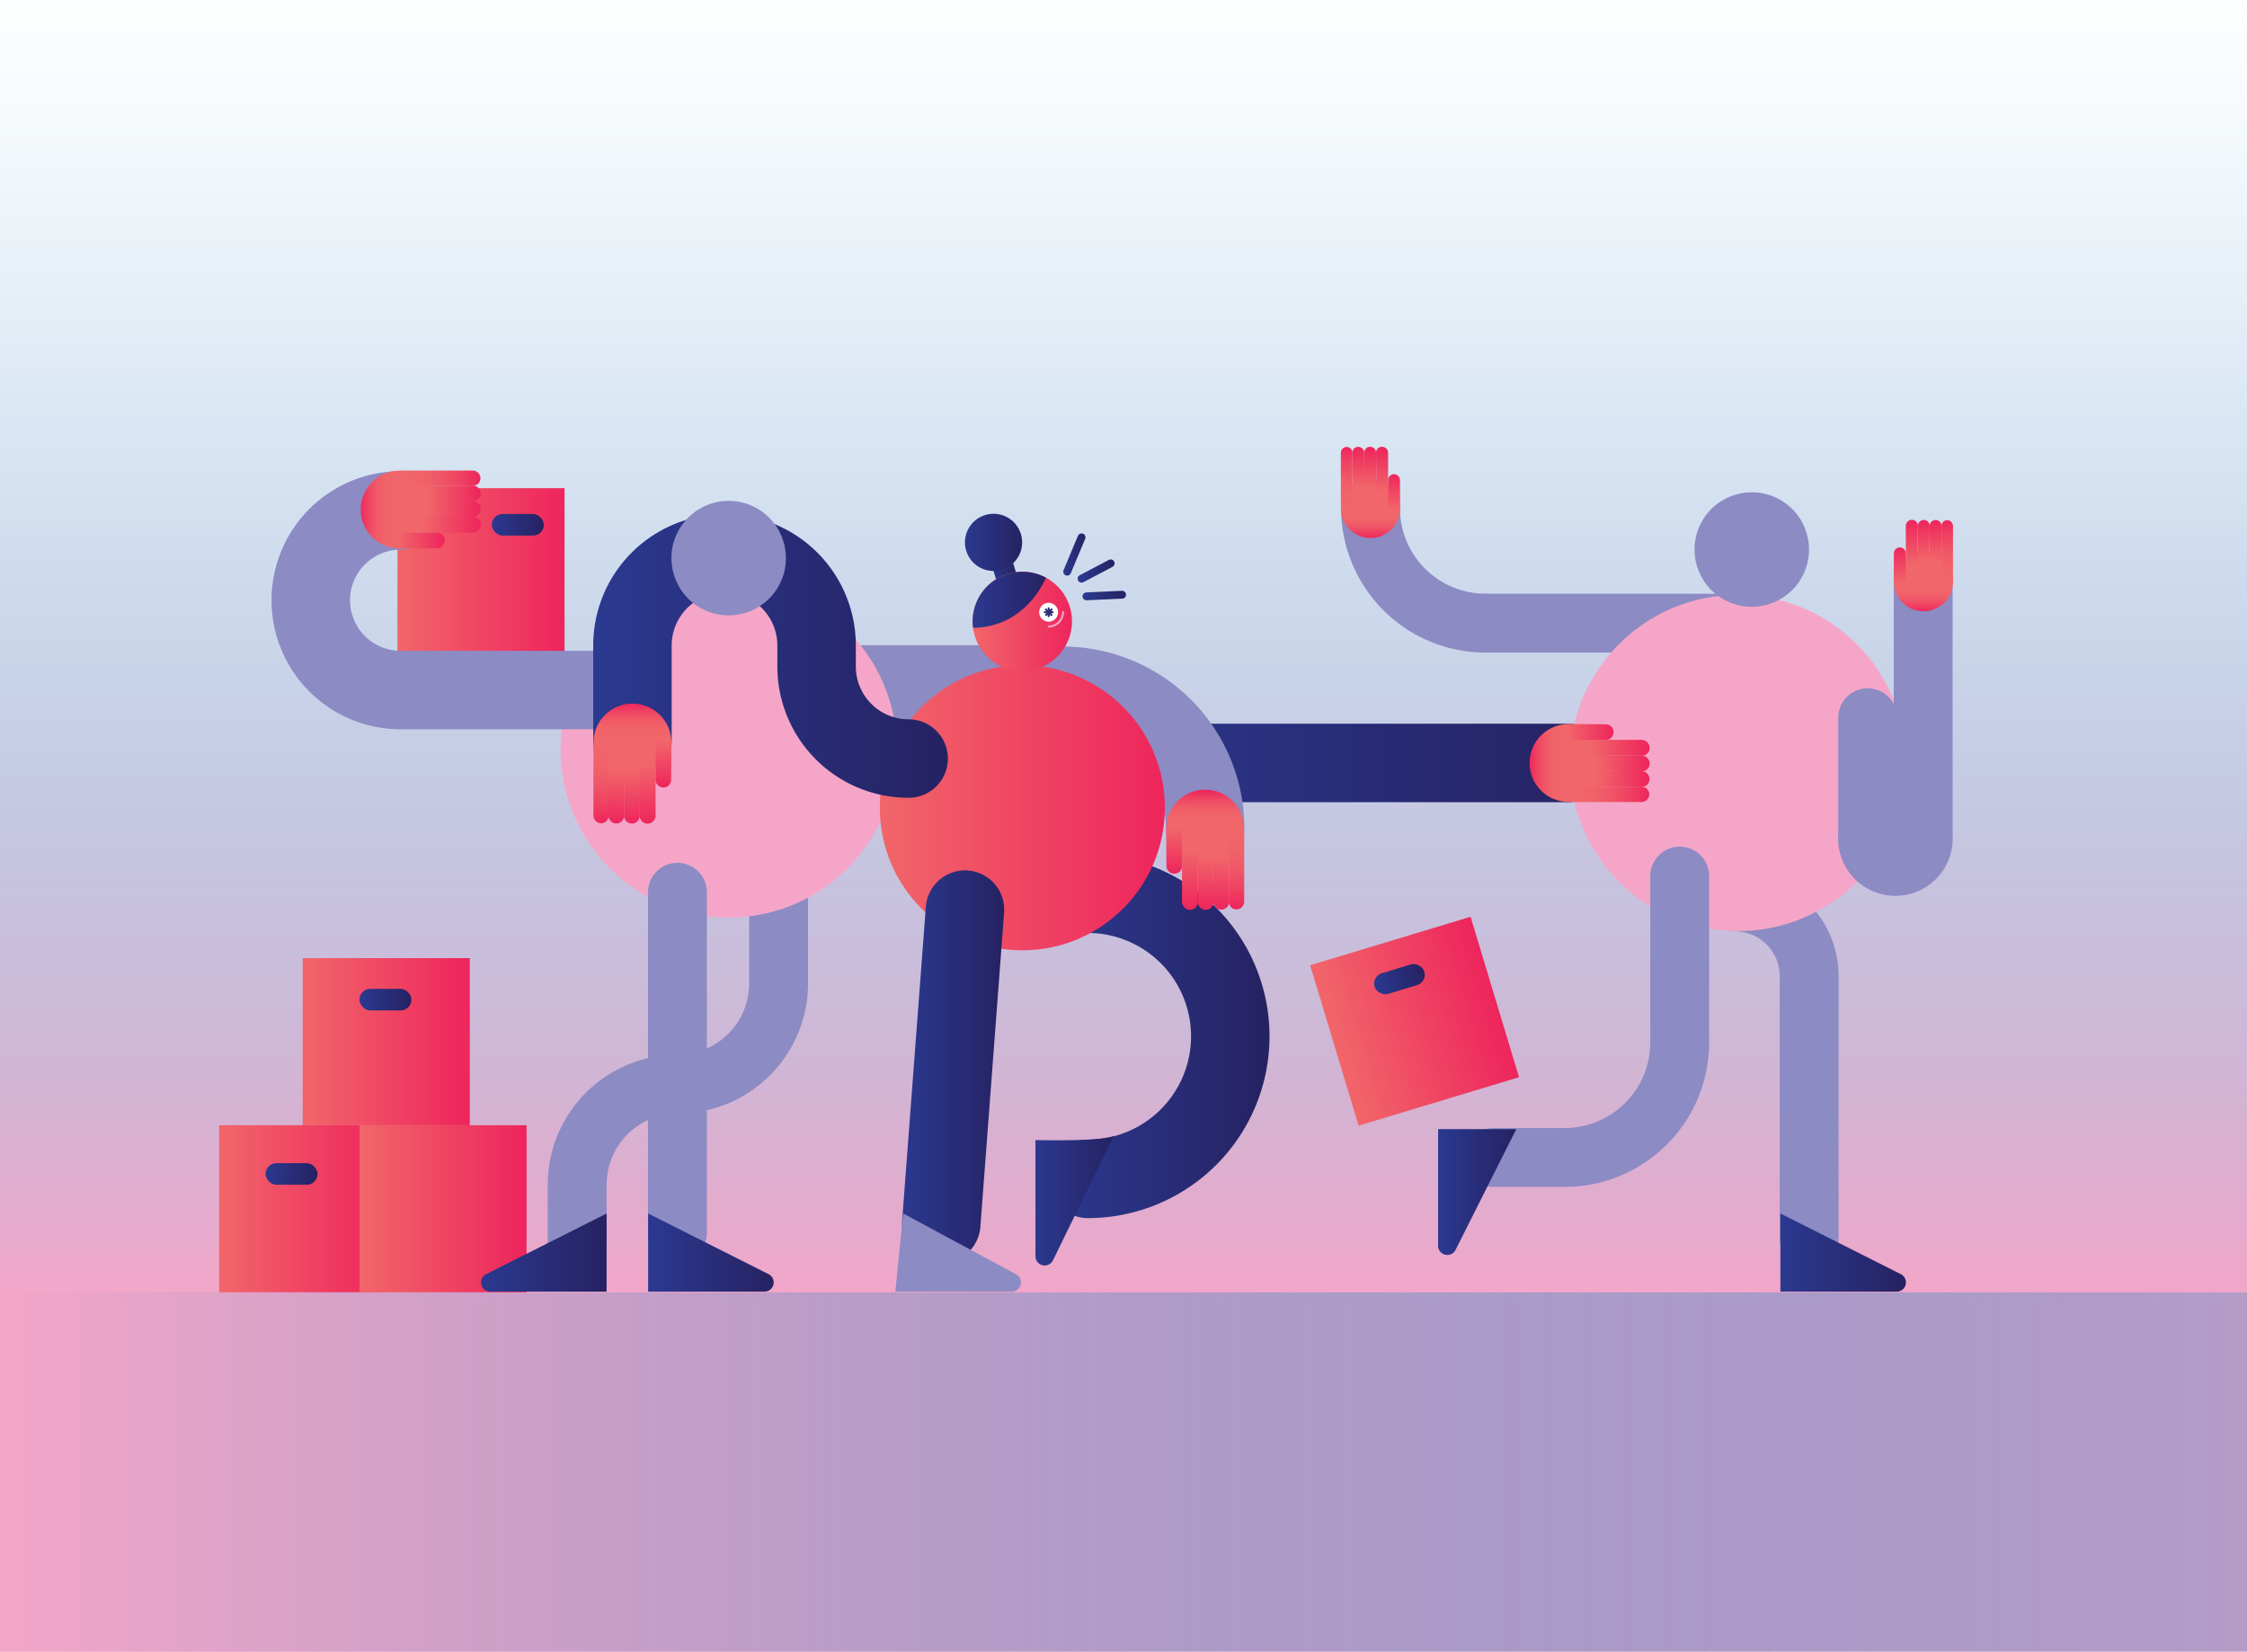 <svg xmlns="http://www.w3.org/2000/svg" xmlns:xlink="http://www.w3.org/1999/xlink" viewBox="0 0 572.68 420.94"><defs><style>.cls-1{isolation:isolate;}.cls-2{fill:#fff;}.cls-3{fill:url(#linear-gradient);}.cls-4{fill:url(#New_Gradient_Swatch_2);}.cls-5{fill:url(#New_Gradient_Swatch_2-2);}.cls-6{fill:url(#New_Gradient_Swatch_1);}.cls-7{fill:url(#New_Gradient_Swatch_2-3);}.cls-8{fill:url(#New_Gradient_Swatch_2-4);}.cls-9{fill:url(#New_Gradient_Swatch_2-5);}.cls-10,.cls-11,.cls-13,.cls-14,.cls-20,.cls-21,.cls-22,.cls-23,.cls-24,.cls-25,.cls-38,.cls-45,.cls-46,.cls-47{fill:none;stroke-linecap:round;}.cls-10,.cls-11{stroke:#8c8bc4;}.cls-10,.cls-11,.cls-13,.cls-14,.cls-20,.cls-21,.cls-22,.cls-23,.cls-24{stroke-linejoin:round;}.cls-10,.cls-13,.cls-14,.cls-25,.cls-38{stroke-width:20px;}.cls-11{stroke-width:15px;}.cls-12{fill:#f5a6c8;}.cls-13{stroke:url(#New_Gradient_Swatch_1-2);}.cls-14{stroke:url(#New_Gradient_Swatch_1-3);}.cls-15{fill:url(#New_Gradient_Swatch_2-6);}.cls-16{fill:url(#New_Gradient_Swatch_1-4);}.cls-17{fill:url(#New_Gradient_Swatch_2-7);}.cls-18{fill:url(#New_Gradient_Swatch_1-5);}.cls-19{fill:url(#New_Gradient_Swatch_1-6);}.cls-20{stroke:#f5a6c8;mix-blend-mode:multiply;}.cls-20,.cls-21,.cls-22,.cls-23,.cls-24{stroke-width:0.5px;}.cls-21{stroke:url(#New_Gradient_Swatch_1-7);}.cls-22{stroke:url(#New_Gradient_Swatch_1-8);}.cls-23{stroke:url(#New_Gradient_Swatch_1-9);}.cls-24{stroke:url(#New_Gradient_Swatch_1-10);}.cls-25,.cls-38,.cls-45,.cls-46,.cls-47{stroke-miterlimit:10;}.cls-25{stroke:url(#New_Gradient_Swatch_1-11);}.cls-26{fill:url(#linear-gradient-2);}.cls-27{fill:url(#linear-gradient-3);}.cls-28{fill:url(#New_Gradient_Swatch_2-8);}.cls-29{fill:url(#New_Gradient_Swatch_2-9);}.cls-30{fill:url(#New_Gradient_Swatch_2-10);}.cls-31{fill:url(#New_Gradient_Swatch_2-11);}.cls-32{fill:url(#linear-gradient-4);}.cls-33{fill:url(#linear-gradient-5);}.cls-34{fill:url(#New_Gradient_Swatch_2-12);}.cls-35{fill:url(#New_Gradient_Swatch_2-13);}.cls-36{fill:url(#New_Gradient_Swatch_2-14);}.cls-37{fill:url(#New_Gradient_Swatch_2-15);}.cls-38{stroke:url(#New_Gradient_Swatch_1-12);}.cls-39{fill:#8c8bc4;}.cls-40{fill:url(#New_Gradient_Swatch_1-13);}.cls-41{fill:url(#New_Gradient_Swatch_1-14);}.cls-42{fill:url(#New_Gradient_Swatch_1-15);}.cls-43{fill:url(#New_Gradient_Swatch_1-16);}.cls-44{fill:url(#New_Gradient_Swatch_1-17);}.cls-45,.cls-46,.cls-47{stroke-width:2px;}.cls-45{stroke:url(#New_Gradient_Swatch_1-18);}.cls-46{stroke:url(#New_Gradient_Swatch_1-19);}.cls-47{stroke:url(#New_Gradient_Swatch_1-20);}.cls-48{fill:url(#linear-gradient-6);}.cls-49{fill:url(#linear-gradient-7);}.cls-50{fill:url(#linear-gradient-8);}.cls-51{fill:url(#New_Gradient_Swatch_2-16);}.cls-52{fill:url(#New_Gradient_Swatch_2-17);}.cls-53{fill:url(#New_Gradient_Swatch_2-18);}.cls-54{fill:url(#New_Gradient_Swatch_2-19);}.cls-55{fill:url(#linear-gradient-9);}.cls-56{fill:url(#linear-gradient-10);}.cls-57{fill:url(#New_Gradient_Swatch_2-20);}.cls-58{fill:url(#New_Gradient_Swatch_2-21);}.cls-59{fill:url(#New_Gradient_Swatch_2-22);}.cls-60{fill:url(#New_Gradient_Swatch_2-23);}.cls-61{fill:url(#linear-gradient-11);}.cls-62{fill:url(#linear-gradient-12);}.cls-63{fill:url(#New_Gradient_Swatch_2-24);}.cls-64{fill:url(#New_Gradient_Swatch_2-25);}.cls-65{fill:url(#New_Gradient_Swatch_2-26);}.cls-66{fill:url(#New_Gradient_Swatch_2-27);}.cls-67{fill:url(#linear-gradient-13);}.cls-68{fill:url(#linear-gradient-14);}.cls-69{fill:url(#New_Gradient_Swatch_2-28);}.cls-70{fill:url(#New_Gradient_Swatch_2-29);}.cls-71{fill:url(#New_Gradient_Swatch_2-30);}.cls-72{fill:url(#New_Gradient_Swatch_2-31);}.cls-73{fill:url(#New_Gradient_Swatch_1-21);}.cls-74{fill:url(#New_Gradient_Swatch_1-22);}.cls-75{fill:url(#New_Gradient_Swatch_1-23);}</style><linearGradient id="linear-gradient" x1="286.34" y1="427.83" x2="286.34" y2="-8.5" gradientUnits="userSpaceOnUse"><stop offset="0.22" stop-color="#f5a6c8"/><stop offset="0.23" stop-color="#f0a5c8" stop-opacity="0.98"/><stop offset="0.4" stop-color="#b39bc7" stop-opacity="0.68"/><stop offset="0.56" stop-color="#8093c7" stop-opacity="0.44"/><stop offset="0.7" stop-color="#588dc7" stop-opacity="0.25"/><stop offset="0.83" stop-color="#3c88c6" stop-opacity="0.11"/><stop offset="0.93" stop-color="#2a85c6" stop-opacity="0.03"/><stop offset="1" stop-color="#2484c6" stop-opacity="0"/></linearGradient><linearGradient id="New_Gradient_Swatch_2" x1="55.85" y1="308.07" x2="98.44" y2="308.07" gradientUnits="userSpaceOnUse"><stop offset="0" stop-color="#f1666a"/><stop offset="1" stop-color="#ee255c"/></linearGradient><linearGradient id="New_Gradient_Swatch_2-2" x1="338.28" y1="259.16" x2="380.87" y2="259.16" xlink:href="#New_Gradient_Swatch_2"/><linearGradient id="New_Gradient_Swatch_1" x1="352.95" y1="249.16" x2="366.2" y2="249.16" gradientTransform="translate(-2.91 0.43)" gradientUnits="userSpaceOnUse"><stop offset="0" stop-color="#2b3990"/><stop offset="1" stop-color="#262262"/></linearGradient><linearGradient id="New_Gradient_Swatch_2-3" x1="91.61" y1="308.07" x2="134.2" y2="308.07" xlink:href="#New_Gradient_Swatch_2"/><linearGradient id="New_Gradient_Swatch_2-4" x1="77.14" y1="265.48" x2="119.73" y2="265.48" xlink:href="#New_Gradient_Swatch_2"/><linearGradient id="New_Gradient_Swatch_2-5" x1="101.29" y1="145.71" x2="143.88" y2="145.71" xlink:href="#New_Gradient_Swatch_2"/><linearGradient id="New_Gradient_Swatch_1-2" x1="266.9" y1="194.45" x2="409.65" y2="194.45" gradientTransform="matrix(1, 0, 0, 1, 0, 0)" xlink:href="#New_Gradient_Swatch_1"/><linearGradient id="New_Gradient_Swatch_1-3" x1="267.22" y1="264.11" x2="323.55" y2="264.11" gradientTransform="matrix(1, 0, 0, 1, 0, 0)" xlink:href="#New_Gradient_Swatch_1"/><linearGradient id="New_Gradient_Swatch_2-6" x1="224.23" y1="205.87" x2="296.9" y2="205.87" xlink:href="#New_Gradient_Swatch_2"/><linearGradient id="New_Gradient_Swatch_1-4" x1="252.71" y1="145.67" x2="259.4" y2="145.67" gradientTransform="translate(52.94 -67.7) rotate(16.78)" xlink:href="#New_Gradient_Swatch_1"/><linearGradient id="New_Gradient_Swatch_2-7" x1="247.89" y1="158.38" x2="273.23" y2="158.38" gradientTransform="translate(276.89 -146.1) rotate(61.78)" xlink:href="#New_Gradient_Swatch_2"/><linearGradient id="New_Gradient_Swatch_1-5" x1="245.94" y1="138.25" x2="260.52" y2="138.25" gradientTransform="translate(255.28 -150.26) rotate(61.78)" xlink:href="#New_Gradient_Swatch_1"/><linearGradient id="New_Gradient_Swatch_1-6" x1="247.89" y1="152.85" x2="266.55" y2="152.85" gradientTransform="matrix(1, 0, 0, 1, 0, 0)" xlink:href="#New_Gradient_Swatch_1"/><linearGradient id="New_Gradient_Swatch_1-7" x1="267.01" y1="156.04" x2="267.51" y2="156.04" gradientTransform="matrix(1, 0, 0, 1, 0, 0)" xlink:href="#New_Gradient_Swatch_1"/><linearGradient id="New_Gradient_Swatch_1-8" x1="266.35" y1="156.04" x2="268.27" y2="156.04" gradientTransform="matrix(1, 0, 0, 1, 0, 0)" xlink:href="#New_Gradient_Swatch_1"/><linearGradient id="New_Gradient_Swatch_1-9" x1="266.3" y1="156.04" x2="268.22" y2="156.04" gradientTransform="matrix(1, 0, 0, 1, 0, 0)" xlink:href="#New_Gradient_Swatch_1"/><linearGradient id="New_Gradient_Swatch_1-10" x1="266.01" y1="156.04" x2="268.51" y2="156.04" gradientTransform="matrix(1, 0, 0, 1, 0, 0)" xlink:href="#New_Gradient_Swatch_1"/><linearGradient id="New_Gradient_Swatch_1-11" x1="151.19" y1="167.19" x2="241.58" y2="167.19" gradientTransform="matrix(1, 0, 0, 1, 0, 0)" xlink:href="#New_Gradient_Swatch_1"/><linearGradient id="linear-gradient-2" x1="389.82" y1="194.46" x2="409.67" y2="194.46" gradientTransform="translate(591.36 -206.66) rotate(89.59)" gradientUnits="userSpaceOnUse"><stop offset="0" stop-color="#ee255c"/><stop offset="0.03" stop-color="#ee305e"/><stop offset="0.12" stop-color="#f04763"/><stop offset="0.21" stop-color="#f05967"/><stop offset="0.31" stop-color="#f16369"/><stop offset="0.44" stop-color="#f1666a"/><stop offset="0.6" stop-color="#f1666a"/></linearGradient><linearGradient id="linear-gradient-3" x1="400.21" y1="202.46" x2="420.34" y2="202.46" gradientUnits="userSpaceOnUse"><stop offset="0" stop-color="#f1666a"/><stop offset="0.25" stop-color="#f16269"/><stop offset="0.5" stop-color="#f05667"/><stop offset="0.74" stop-color="#ef4262"/><stop offset="0.99" stop-color="#ee265c"/><stop offset="1" stop-color="#ee255c"/></linearGradient><linearGradient id="New_Gradient_Swatch_2-8" x1="406.75" y1="198.48" x2="420.37" y2="198.48" xlink:href="#New_Gradient_Swatch_2"/><linearGradient id="New_Gradient_Swatch_2-9" x1="399.35" y1="186.54" x2="411.21" y2="186.54" xlink:href="#New_Gradient_Swatch_2"/><linearGradient id="New_Gradient_Swatch_2-10" x1="406.75" y1="194.51" x2="420.4" y2="194.51" xlink:href="#New_Gradient_Swatch_2"/><linearGradient id="New_Gradient_Swatch_2-11" x1="405.26" y1="190.58" x2="420.43" y2="190.58" xlink:href="#New_Gradient_Swatch_2"/><linearGradient id="linear-gradient-4" x1="154.99" y1="216.56" x2="174.83" y2="216.56" gradientTransform="translate(327.63 404.6) rotate(179.59)" xlink:href="#linear-gradient-2"/><linearGradient id="linear-gradient-5" x1="165.38" y1="224.55" x2="185.51" y2="224.55" gradientTransform="translate(377.74 24.31) rotate(90)" xlink:href="#linear-gradient-3"/><linearGradient id="New_Gradient_Swatch_2-12" x1="171.91" y1="220.58" x2="185.53" y2="220.58" gradientTransform="translate(377.74 24.31) rotate(90)" xlink:href="#New_Gradient_Swatch_2"/><linearGradient id="New_Gradient_Swatch_2-13" x1="164.51" y1="208.64" x2="176.37" y2="208.64" gradientTransform="translate(377.74 24.31) rotate(90)" xlink:href="#New_Gradient_Swatch_2"/><linearGradient id="New_Gradient_Swatch_2-14" x1="171.91" y1="216.61" x2="185.56" y2="216.61" gradientTransform="translate(377.74 24.31) rotate(90)" xlink:href="#New_Gradient_Swatch_2"/><linearGradient id="New_Gradient_Swatch_2-15" x1="170.43" y1="212.67" x2="185.59" y2="212.67" gradientTransform="translate(377.74 24.31) rotate(90)" xlink:href="#New_Gradient_Swatch_2"/><linearGradient id="New_Gradient_Swatch_1-12" x1="229.89" y1="271.87" x2="255.94" y2="271.87" gradientTransform="matrix(1, 0, 0, 1, 0, 0)" xlink:href="#New_Gradient_Swatch_1"/><linearGradient id="New_Gradient_Swatch_1-13" x1="122.59" y1="319.24" x2="154.6" y2="319.24" gradientTransform="matrix(1, 0, 0, 1, 0, 0)" xlink:href="#New_Gradient_Swatch_1"/><linearGradient id="New_Gradient_Swatch_1-14" x1="453.76" y1="319.24" x2="485.77" y2="319.24" gradientTransform="matrix(1, 0, 0, 1, 0, 0)" xlink:href="#New_Gradient_Swatch_1"/><linearGradient id="New_Gradient_Swatch_1-15" x1="165.19" y1="319.24" x2="197.2" y2="319.24" gradientTransform="matrix(1, 0, 0, 1, 0, 0)" xlink:href="#New_Gradient_Swatch_1"/><linearGradient id="New_Gradient_Swatch_1-16" x1="366.52" y1="303.78" x2="386.43" y2="303.78" gradientTransform="matrix(1, 0, 0, 1, 0, 0)" xlink:href="#New_Gradient_Swatch_1"/><linearGradient id="New_Gradient_Swatch_1-17" x1="263.9" y1="306.09" x2="283.82" y2="306.09" gradientTransform="matrix(1, 0, 0, 1, 0, 0)" xlink:href="#New_Gradient_Swatch_1"/><linearGradient id="New_Gradient_Swatch_1-18" x1="270.98" y1="141.33" x2="276.65" y2="141.33" gradientTransform="matrix(1, 0, 0, 1, 0, 0)" xlink:href="#New_Gradient_Swatch_1"/><linearGradient id="New_Gradient_Swatch_1-19" x1="274.65" y1="145.53" x2="284.07" y2="145.53" gradientTransform="matrix(1, 0, 0, 1, 0, 0)" xlink:href="#New_Gradient_Swatch_1"/><linearGradient id="New_Gradient_Swatch_1-20" x1="275.9" y1="151.78" x2="286.98" y2="151.78" gradientTransform="matrix(1, 0, 0, 1, 0, 0)" xlink:href="#New_Gradient_Swatch_1"/><linearGradient id="linear-gradient-6" x1="-6.89" y1="329.92" x2="579.57" y2="329.92" gradientTransform="matrix(1, 0, 0, -11.35, 0, 4123.75)" gradientUnits="userSpaceOnUse"><stop offset="0" stop-color="#f5a6c8"/><stop offset="1" stop-color="#2484c6" stop-opacity="0.3"/></linearGradient><linearGradient id="linear-gradient-7" x1="176.95" y1="70.61" x2="196.79" y2="70.61" gradientTransform="matrix(-0.01, 1, 1, 0.01, 237.88, 23.81)" xlink:href="#linear-gradient-2"/><linearGradient id="linear-gradient-8" x1="187.34" y1="78.6" x2="207.47" y2="78.6" gradientTransform="matrix(0, 1, 1, 0, 236.55, 24.31)" xlink:href="#linear-gradient-3"/><linearGradient id="New_Gradient_Swatch_2-16" x1="193.87" y1="74.63" x2="207.5" y2="74.63" gradientTransform="matrix(0, 1, 1, 0, 236.55, 24.31)" xlink:href="#New_Gradient_Swatch_2"/><linearGradient id="New_Gradient_Swatch_2-17" x1="186.48" y1="62.69" x2="198.33" y2="62.69" gradientTransform="matrix(0, 1, 1, 0, 236.55, 24.31)" xlink:href="#New_Gradient_Swatch_2"/><linearGradient id="New_Gradient_Swatch_2-18" x1="193.87" y1="70.66" x2="207.53" y2="70.66" gradientTransform="matrix(0, 1, 1, 0, 236.55, 24.31)" xlink:href="#New_Gradient_Swatch_2"/><linearGradient id="New_Gradient_Swatch_2-19" x1="192.39" y1="66.72" x2="207.55" y2="66.72" gradientTransform="matrix(0, 1, 1, 0, 236.55, 24.31)" xlink:href="#New_Gradient_Swatch_2"/><linearGradient id="linear-gradient-9" x1="187.34" y1="-53" x2="207.18" y2="-53" gradientTransform="matrix(1, 0.01, 0.01, -1, -95.02, 75.46)" xlink:href="#linear-gradient-2"/><linearGradient id="linear-gradient-10" x1="197.73" y1="-45.01" x2="217.86" y2="-45.01" gradientTransform="matrix(1, 0, 0, -1, -95.41, 76.87)" xlink:href="#linear-gradient-3"/><linearGradient id="New_Gradient_Swatch_2-20" x1="204.26" y1="-48.98" x2="217.89" y2="-48.98" gradientTransform="matrix(1, 0, 0, -1, -95.41, 76.87)" xlink:href="#New_Gradient_Swatch_2"/><linearGradient id="New_Gradient_Swatch_2-21" x1="196.87" y1="-60.92" x2="208.72" y2="-60.92" gradientTransform="matrix(1, 0, 0, -1, -95.41, 76.87)" xlink:href="#New_Gradient_Swatch_2"/><linearGradient id="New_Gradient_Swatch_2-22" x1="204.26" y1="-52.95" x2="217.92" y2="-52.95" gradientTransform="matrix(1, 0, 0, -1, -95.41, 76.87)" xlink:href="#New_Gradient_Swatch_2"/><linearGradient id="New_Gradient_Swatch_2-23" x1="202.78" y1="-56.89" x2="217.94" y2="-56.89" gradientTransform="matrix(1, 0, 0, -1, -95.41, 76.87)" xlink:href="#New_Gradient_Swatch_2"/><linearGradient id="linear-gradient-11" x1="488.5" y1="142.23" x2="503.59" y2="142.23" gradientTransform="translate(-6.84 9.54) rotate(-0.41)" xlink:href="#linear-gradient-2"/><linearGradient id="linear-gradient-12" x1="496.4" y1="148.31" x2="511.71" y2="148.31" gradientTransform="translate(347.98 644.27) rotate(-90)" xlink:href="#linear-gradient-3"/><linearGradient id="New_Gradient_Swatch_2-24" x1="501.37" y1="145.29" x2="511.73" y2="145.29" gradientTransform="translate(347.98 644.27) rotate(-90)" xlink:href="#New_Gradient_Swatch_2"/><linearGradient id="New_Gradient_Swatch_2-25" x1="495.74" y1="136.2" x2="504.76" y2="136.2" gradientTransform="translate(347.98 644.27) rotate(-90)" xlink:href="#New_Gradient_Swatch_2"/><linearGradient id="New_Gradient_Swatch_2-26" x1="501.37" y1="142.27" x2="511.76" y2="142.27" gradientTransform="translate(347.98 644.27) rotate(-90)" xlink:href="#New_Gradient_Swatch_2"/><linearGradient id="New_Gradient_Swatch_2-27" x1="500.24" y1="139.27" x2="511.78" y2="139.27" gradientTransform="translate(347.98 644.27) rotate(-90)" xlink:href="#New_Gradient_Swatch_2"/><linearGradient id="linear-gradient-13" x1="507.15" y1="1.32" x2="522.25" y2="1.32" gradientTransform="matrix(0.01, -1, -1, -0.01, 346.94, 644.27)" xlink:href="#linear-gradient-2"/><linearGradient id="linear-gradient-14" x1="515.05" y1="7.4" x2="530.37" y2="7.4" gradientTransform="matrix(0, -1, -1, 0, 350.61, 644.27)" xlink:href="#linear-gradient-3"/><linearGradient id="New_Gradient_Swatch_2-28" x1="520.02" y1="4.38" x2="530.39" y2="4.38" gradientTransform="matrix(0, -1, -1, 0, 350.61, 644.27)" xlink:href="#New_Gradient_Swatch_2"/><linearGradient id="New_Gradient_Swatch_2-29" x1="514.4" y1="-4.7" x2="523.42" y2="-4.7" gradientTransform="matrix(0, -1, -1, 0, 350.61, 644.27)" xlink:href="#New_Gradient_Swatch_2"/><linearGradient id="New_Gradient_Swatch_2-30" x1="520.02" y1="1.36" x2="530.41" y2="1.36" gradientTransform="matrix(0, -1, -1, 0, 350.61, 644.27)" xlink:href="#New_Gradient_Swatch_2"/><linearGradient id="New_Gradient_Swatch_2-31" x1="518.9" y1="-1.63" x2="530.43" y2="-1.63" gradientTransform="matrix(0, -1, -1, 0, 350.61, 644.27)" xlink:href="#New_Gradient_Swatch_2"/><linearGradient id="New_Gradient_Swatch_1-21" x1="91.61" y1="254.78" x2="104.86" y2="254.78" gradientTransform="matrix(1, 0, 0, 1, 0, 0)" xlink:href="#New_Gradient_Swatch_1"/><linearGradient id="New_Gradient_Swatch_1-22" x1="125.34" y1="133.75" x2="138.59" y2="133.75" gradientTransform="matrix(1, 0, 0, 1, 0, 0)" xlink:href="#New_Gradient_Swatch_1"/><linearGradient id="New_Gradient_Swatch_1-23" x1="67.68" y1="299.2" x2="80.93" y2="299.2" gradientTransform="matrix(1, 0, 0, 1, 0, 0)" xlink:href="#New_Gradient_Swatch_1"/></defs><title>retain-illustration</title><g class="cls-1"><g id="Layer_1" data-name="Layer 1"><rect class="cls-2" x="-6.89" y="-8.5" width="586.46" height="436.34"/><rect class="cls-3" x="-6.89" y="-8.5" width="586.46" height="436.34"/><rect class="cls-4" x="55.85" y="286.78" width="42.59" height="42.59"/><rect class="cls-5" x="338.28" y="237.86" width="42.59" height="42.59" transform="matrix(0.96, -0.29, 0.29, 0.96, -59.82, 115.76)"/><rect class="cls-6" x="350.04" y="246.84" width="13.25" height="5.5" rx="2.75" ry="2.75" transform="translate(-57.17 114.5) rotate(-16.91)"/><rect class="cls-7" x="91.61" y="286.78" width="42.59" height="42.59"/><rect class="cls-8" x="77.14" y="244.19" width="42.59" height="42.59"/><rect class="cls-9" x="101.29" y="124.42" width="42.59" height="42.59"/><line class="cls-10" x1="187.63" y1="174.45" x2="268.65" y2="174.45"/><path class="cls-11" d="M172.77,276.28a25.67,25.67,0,0,0,25.67-25.67v-28"/><path class="cls-11" d="M442.16,229.86a18.93,18.93,0,0,1,18.93,18.93v66.77"/><line class="cls-11" x1="443.33" y1="158.82" x2="378.65" y2="158.82"/><circle class="cls-12" cx="442.92" cy="194.46" r="42.85"/><circle class="cls-12" cx="185.72" cy="191" r="42.85"/><line class="cls-13" x1="276.9" y1="194.45" x2="399.65" y2="194.45"/><path class="cls-14" d="M277.22,227.78a36.33,36.33,0,0,1,0,72.67"/><path class="cls-10" d="M102.1,130.09a22.89,22.89,0,1,0,0,45.78h56.55"/><path class="cls-11" d="M172.77,276.28a25.67,25.67,0,0,0-25.67,25.67v14.67"/><path class="cls-10" d="M270.81,174.78a36.33,36.33,0,0,1,36.33,36.33"/><circle class="cls-15" cx="260.56" cy="205.87" r="36.33"/><rect class="cls-16" x="253.37" y="142.99" width="5.37" height="5.37" transform="translate(-31.15 80.1) rotate(-16.78)"/><circle class="cls-17" cx="260.56" cy="158.38" r="12.67" transform="translate(-2.22 313.06) rotate(-61.78)"/><circle class="cls-18" cx="253.23" cy="138.25" r="7.29" transform="translate(11.66 295.99) rotate(-61.78)"/><path class="cls-19" d="M248,160a12.67,12.67,0,0,1,18.56-12.77S261.69,159.88,248,160Z"/><circle class="cls-2" cx="267.26" cy="156.04" r="2.41"/><path class="cls-20" d="M270.93,156a3.67,3.67,0,0,1-3.67,3.67"/><line class="cls-21" x1="267.26" y1="155.03" x2="267.26" y2="157.04"/><line class="cls-22" x1="268.02" y1="155.33" x2="266.6" y2="156.75"/><line class="cls-23" x1="267.97" y1="156.75" x2="266.55" y2="155.33"/><line class="cls-24" x1="268.26" y1="156.04" x2="266.26" y2="156.04"/><path class="cls-25" d="M231.58,193.33a23.46,23.46,0,0,1-23.46-23.46v-5.36a23.46,23.46,0,0,0-46.93,0v24.43"/><circle class="cls-26" cx="399.75" cy="194.46" r="9.92" transform="translate(202.44 592.81) rotate(-89.59)"/><path class="cls-27" d="M400.71,200.53h17.63a1.92,1.92,0,0,1,2,1.88h0a2,2,0,0,1-2,2H400.21Z"/><path class="cls-28" d="M406.75,196.43l11.65.13a2,2,0,0,1,2,2h0a2,2,0,0,1-2,2H406.75Z"/><path class="cls-29" d="M399.38,184.52l9.86.07a2,2,0,0,1,2,2h0a2,2,0,0,1-2,2l-9.86-.07Z"/><path class="cls-30" d="M406.78,192.47l11.65.13a2,2,0,0,1,2,2h0a2,2,0,0,1-2,2l-11.65-.13Z"/><path class="cls-31" d="M405.26,188.56h13.17a2.07,2.07,0,0,1,2,2.06h0a2,2,0,0,1-2,2l-13.17-.13Z"/><circle class="cls-32" cx="161.18" cy="189.22" r="9.92" transform="translate(-29.18 349.06) rotate(-89.59)"/><path class="cls-33" d="M155.12,190.19v17.63a1.92,1.92,0,0,1-1.88,2h0a2,2,0,0,1-2-2V189.69Z"/><path class="cls-34" d="M159.21,196.22l-.13,11.65a2,2,0,0,1-2,2h0a2,2,0,0,1-2-2V196.22Z"/><path class="cls-35" d="M171.13,188.85l-.07,9.86a2,2,0,0,1-2,2h0a2,2,0,0,1-2-2l.07-9.86Z"/><path class="cls-36" d="M163.18,196.25l-.13,11.65a2,2,0,0,1-2,2h0a2,2,0,0,1-2-2l.13-11.65Z"/><path class="cls-37" d="M167.09,194.74v13.17a2.07,2.07,0,0,1-2.06,2h0a2,2,0,0,1-2-2l.13-13.17Z"/><line class="cls-38" x1="239.89" y1="311.92" x2="245.94" y2="231.83"/><polyline class="cls-11" points="172.65 314.24 172.65 280.23 172.65 227.39"/><circle class="cls-39" cx="185.72" cy="142.26" r="14.59" transform="translate(-27.46 238.62) rotate(-61.78)"/><circle class="cls-39" cx="446.49" cy="140.08" r="14.59" transform="translate(111.91 467.24) rotate(-61.78)"/><path class="cls-11" d="M490.15,148v65A7.11,7.11,0,1,1,476,213V182.92"/><path class="cls-11" d="M428.1,223.28V265.7A29.34,29.34,0,0,1,398.77,295H380.65"/><path class="cls-11" d="M349.29,129.46a29.34,29.34,0,0,0,29.36,29.36"/><path class="cls-40" d="M124.94,329.19H154.6V309.28l-30.72,15.47A2.35,2.35,0,0,0,124.94,329.19Z"/><path class="cls-39" d="M257.85,329.19H228.19l2-19.92,28.72,15.47A2.35,2.35,0,0,1,257.85,329.19Z"/><path class="cls-41" d="M483.42,329.19H453.76V309.28l30.72,15.47A2.35,2.35,0,0,1,483.42,329.19Z"/><path class="cls-42" d="M194.85,329.19H165.19V309.28l30.72,15.47A2.35,2.35,0,0,1,194.85,329.19Z"/><path class="cls-43" d="M366.52,317.44V287.78h19.92L371,318.49A2.35,2.35,0,0,1,366.52,317.44Z"/><path class="cls-44" d="M263.9,320.22V290.56c9.42.17,16.91,0,19.92-1l-15.47,31.67A2.35,2.35,0,0,1,263.9,320.22Z"/><line class="cls-45" x1="271.98" y1="145.71" x2="275.65" y2="136.95"/><line class="cls-46" x1="275.65" y1="147.49" x2="283.07" y2="143.58"/><line class="cls-47" x1="276.9" y1="151.99" x2="285.98" y2="151.57"/><rect class="cls-48" x="-6.89" y="329.37" width="586.46" height="98.47"/><circle class="cls-49" cx="307.15" cy="211.19" r="9.92" transform="translate(-1.5 2.19) rotate(-0.41)"/><path class="cls-50" d="M313.22,212.15v17.63a1.92,1.92,0,0,0,1.88,2h0a2,2,0,0,0,2-2V211.65Z"/><path class="cls-51" d="M309.13,218.19l.13,11.65a2,2,0,0,0,2,2h0a2,2,0,0,0,2-2V218.19Z"/><path class="cls-52" d="M297.21,210.82l.07,9.86a2,2,0,0,0,2,2h0a2,2,0,0,0,2-2l-.07-9.86Z"/><path class="cls-53" d="M305.16,218.22l.13,11.65a2,2,0,0,0,2,2h0a2,2,0,0,0,2-2l-.13-11.65Z"/><path class="cls-54" d="M301.25,216.7v13.17a2.07,2.07,0,0,0,2.06,2h0a2,2,0,0,0,2-2l-.13-13.17Z"/><circle class="cls-55" cx="101.85" cy="129.87" r="9.92" transform="translate(-0.92 0.73) rotate(-0.41)"/><path class="cls-56" d="M102.82,123.8h17.63a1.92,1.92,0,0,0,2-1.88h0a2,2,0,0,0-2-2H102.32Z"/><path class="cls-57" d="M108.86,127.89l11.65-.13a2,2,0,0,0,2-2h0a2,2,0,0,0-2-2H108.86Z"/><path class="cls-58" d="M101.49,139.81l9.86-.07a2,2,0,0,0,2-2h0a2,2,0,0,0-2-2l-9.86.07Z"/><path class="cls-59" d="M108.88,131.86l11.65-.13a2,2,0,0,0,2-2h0a2,2,0,0,0-2-2l-11.65.13Z"/><path class="cls-60" d="M107.37,135.77h13.17a2.07,2.07,0,0,0,2-2.06h0a2,2,0,0,0-2-2l-13.17.13Z"/><circle class="cls-61" cx="490.21" cy="148.23" r="7.55" transform="translate(338.49 637.37) rotate(-89.59)"/><path class="cls-62" d="M494.82,147.49V134.09a1.46,1.46,0,0,1,1.43-1.52h0a1.51,1.51,0,0,1,1.5,1.52v13.79Z"/><path class="cls-63" d="M491.71,142.9l.1-8.86a1.51,1.51,0,0,1,1.52-1.5h0a1.51,1.51,0,0,1,1.5,1.52v8.84Z"/><path class="cls-64" d="M482.64,148.51l.05-7.5a1.51,1.51,0,0,1,1.52-1.5h0a1.51,1.51,0,0,1,1.5,1.52l-.05,7.5Z"/><path class="cls-65" d="M488.69,142.88l.1-8.86a1.51,1.51,0,0,1,1.52-1.5h0a1.51,1.51,0,0,1,1.5,1.52l-.1,8.86Z"/><path class="cls-66" d="M485.72,144V134a1.57,1.57,0,0,1,1.57-1.52h0a1.51,1.51,0,0,1,1.5,1.52l-.1,10Z"/><circle class="cls-67" cx="349.29" cy="129.58" r="7.55" transform="translate(-0.91 2.49) rotate(-0.41)"/><path class="cls-68" d="M344.67,128.84V115.43a1.46,1.46,0,0,0-1.43-1.52h0a1.51,1.51,0,0,0-1.5,1.52v13.79Z"/><path class="cls-69" d="M347.78,124.25l-.1-8.86a1.51,1.51,0,0,0-1.52-1.5h0a1.51,1.51,0,0,0-1.5,1.52v8.84Z"/><path class="cls-70" d="M356.85,129.86l-.05-7.5a1.51,1.51,0,0,0-1.52-1.5h0a1.51,1.51,0,0,0-1.5,1.52l.05,7.5Z"/><path class="cls-71" d="M350.8,124.23l-.1-8.86a1.51,1.51,0,0,0-1.52-1.5h0a1.51,1.51,0,0,0-1.5,1.52l.1,8.86Z"/><path class="cls-72" d="M353.78,125.38v-10a1.57,1.57,0,0,0-1.57-1.52h0a1.51,1.51,0,0,0-1.5,1.52l.1,10Z"/><rect class="cls-73" x="91.61" y="252.03" width="13.25" height="5.5" rx="2.75" ry="2.75"/><rect class="cls-74" x="125.34" y="131" width="13.25" height="5.5" rx="2.75" ry="2.75"/><rect class="cls-75" x="67.68" y="296.45" width="13.25" height="5.5" rx="2.75" ry="2.75"/></g></g></svg>